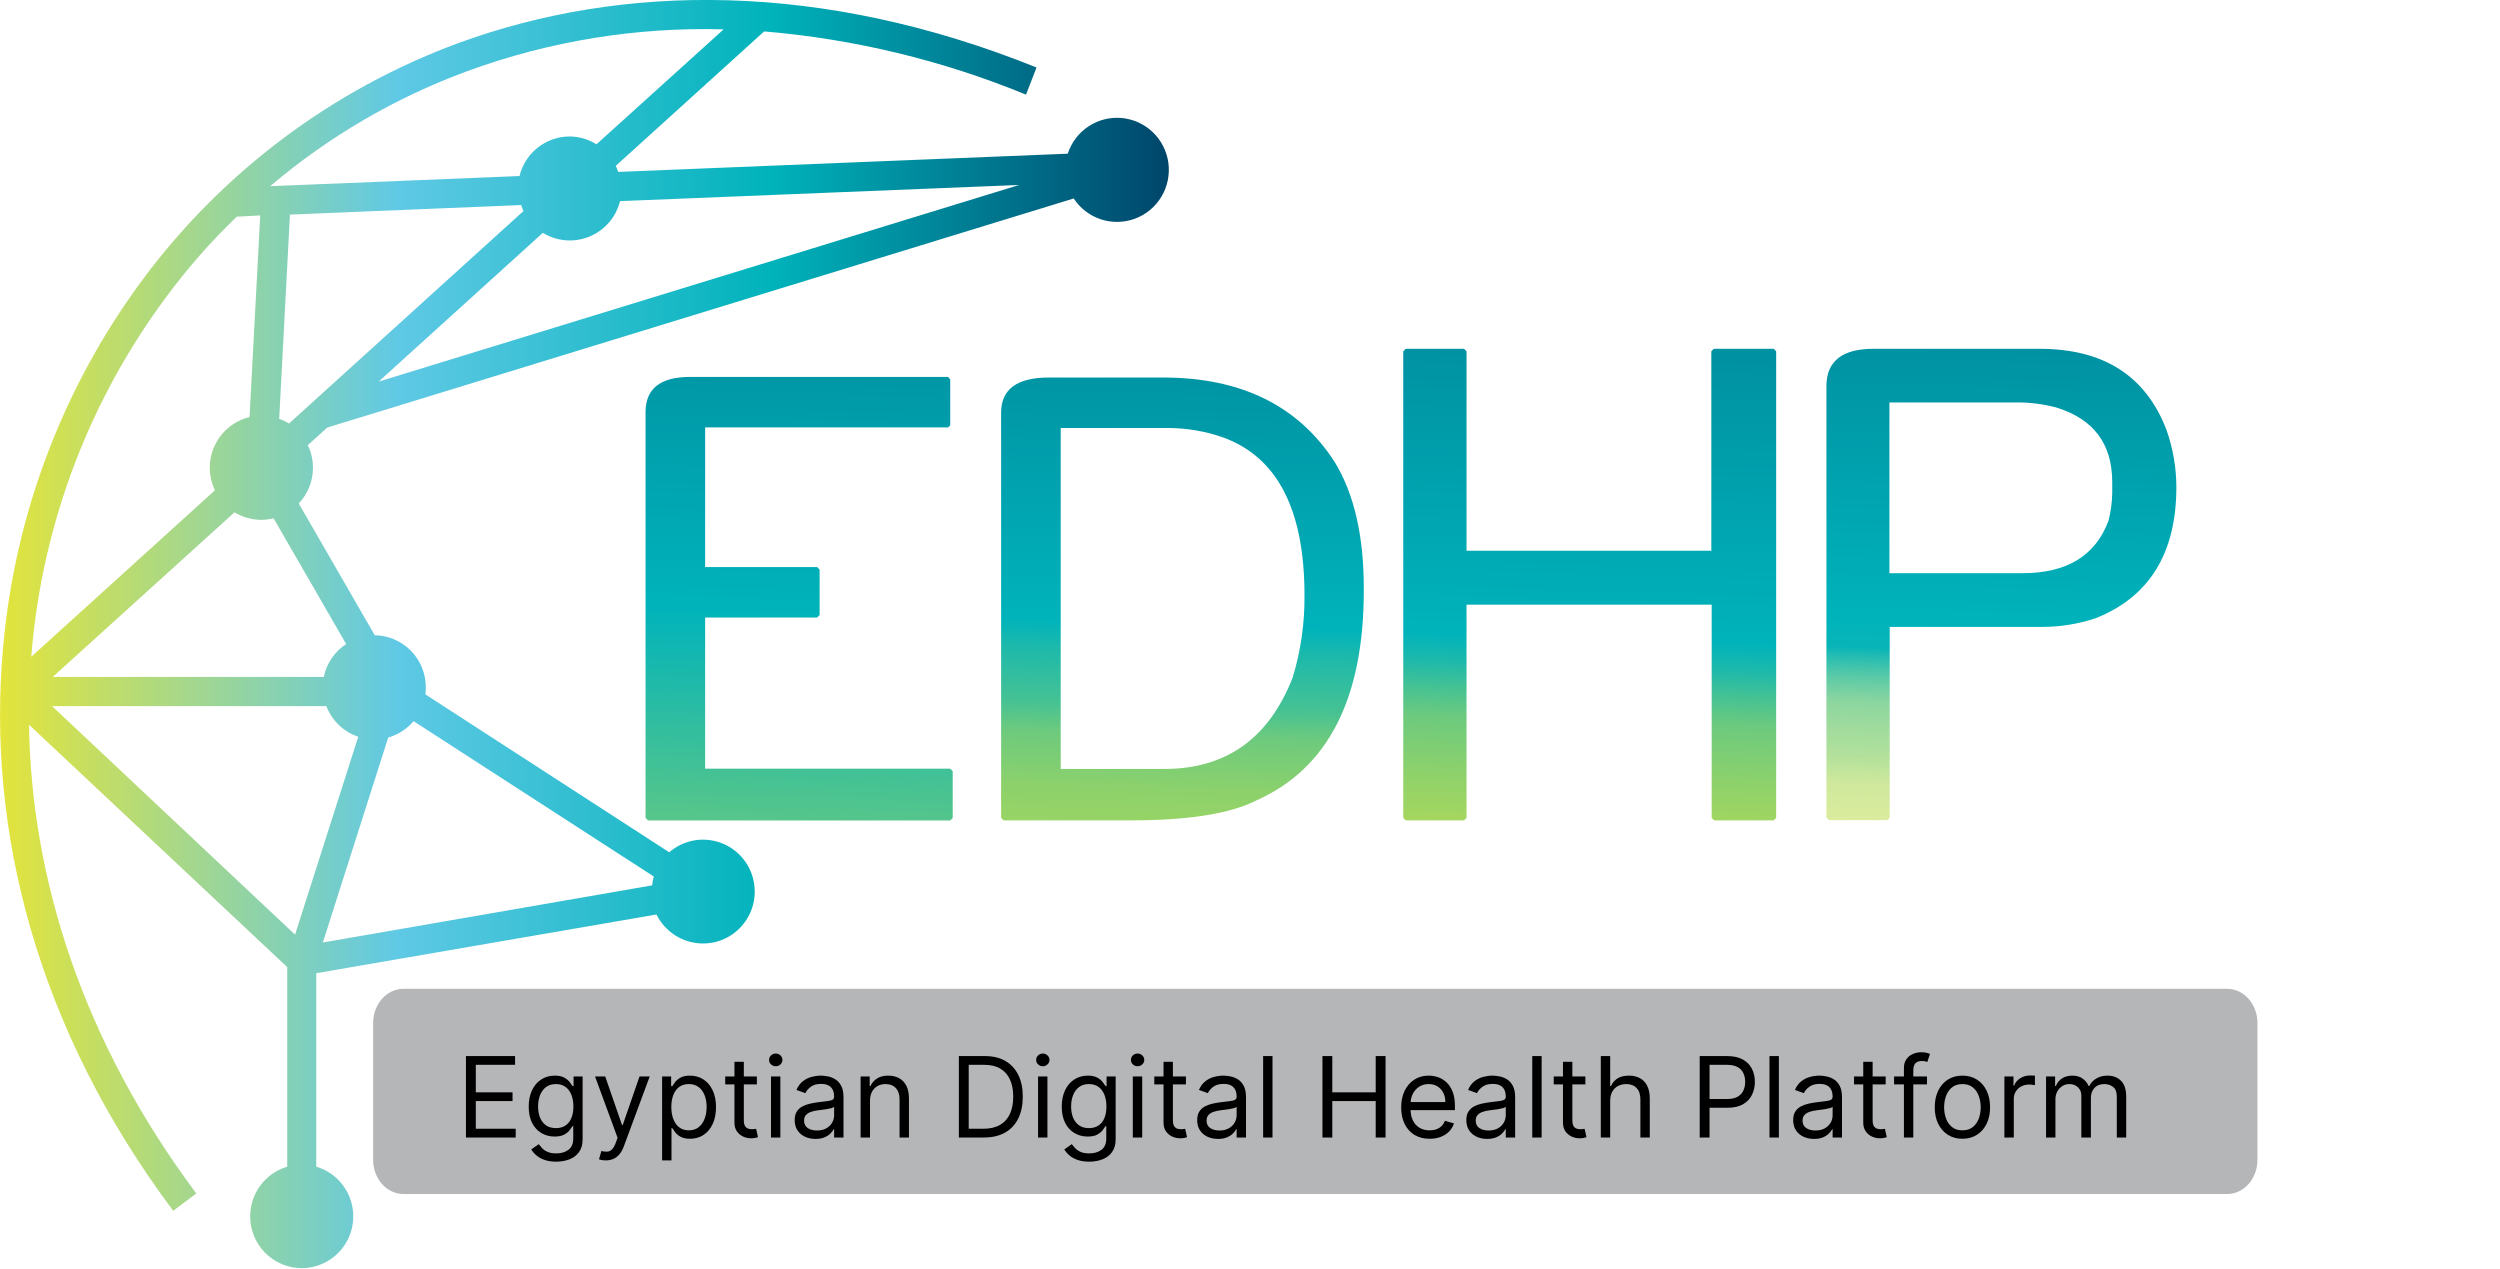<svg width="134" height="68" viewBox="0 0 134 68" fill="none" xmlns="http://www.w3.org/2000/svg">
<g clip-path="url(#clip0_13_65)">
<path d="M36.98 20.204H50.817L50.932 20.338V22.796L50.817 22.91H37.796V30.394H43.798L43.931 30.528V32.966L43.798 33.1H37.796V41.2H50.932L51.065 41.334V43.842L50.932 43.976H34.736L34.602 43.842V22.087C34.602 20.832 35.395 20.204 36.98 20.204Z" fill="url(#paint0_linear_13_65)"/>
<path d="M56.221 20.235H62.341C66.52 20.235 69.586 21.743 71.537 24.759C72.581 26.466 73.102 28.728 73.099 31.542V31.661C73.099 37.441 71.182 41.188 67.349 42.9C65.939 43.617 63.688 43.974 60.596 43.972H53.794L53.66 43.838V22.118C53.66 20.862 54.514 20.235 56.221 20.235ZM56.854 22.941V41.216H62.406C65.722 41.216 68.017 39.579 69.292 36.304C69.722 34.88 69.934 33.398 69.921 31.91C69.921 27.316 68.463 24.494 65.546 23.442C64.605 23.113 63.616 22.943 62.62 22.941H56.854Z" fill="url(#paint1_linear_13_65)"/>
<path d="M75.348 18.696H78.472L78.606 18.83V29.521H91.727V18.83L91.86 18.696H95.072L95.202 18.83V43.838L95.072 43.972H91.879L91.746 43.838V32.411H78.606V43.838L78.472 43.972H75.348L75.214 43.838V18.83L75.348 18.696Z" fill="url(#paint2_linear_13_65)"/>
<path d="M100.408 18.696H109.321C112.748 18.696 115.016 20.144 116.123 23.041C116.471 24.024 116.651 25.059 116.653 26.103C116.653 29.645 115.213 31.989 112.332 33.135C111.404 33.445 110.432 33.603 109.454 33.602H101.288V43.826L101.155 43.96H98.03L97.896 43.826V20.702C97.896 19.367 98.733 18.698 100.408 18.696ZM101.273 21.571V30.723H108.41C110.781 30.723 112.315 29.788 113.014 27.917C113.138 27.437 113.206 26.944 113.216 26.447V25.846C113.216 23.787 112.212 22.451 110.205 21.839C109.51 21.654 108.794 21.564 108.075 21.571H101.273Z" fill="url(#paint3_linear_13_65)"/>
<path fill-rule="evenodd" clip-rule="evenodd" d="M16.951 62.534C17.588 62.721 18.137 63.134 18.497 63.696C18.857 64.257 19.002 64.93 18.908 65.591C18.814 66.252 18.485 66.857 17.983 67.294C17.48 67.731 16.838 67.972 16.173 67.972C15.508 67.972 14.866 67.731 14.364 67.294C13.861 66.857 13.533 66.252 13.438 65.591C13.344 64.93 13.49 64.257 13.849 63.696C14.209 63.134 14.758 62.721 15.396 62.534V51.838L1.555 38.846C1.677 47.107 4.44 55.823 10.522 63.969L9.283 64.899C1.955 55.104 -0.728 44.454 0.168 34.681C0.802 27.521 3.408 20.678 7.694 14.921C11.976 9.181 17.819 4.808 24.519 2.327C33.371 -0.926 44.045 -1.014 55.558 3.617L54.994 5.072C50.515 3.232 45.782 2.089 40.959 1.684L33.002 8.892C33.056 8.995 33.1 9.103 33.135 9.214L57.231 8.238C57.426 7.637 57.819 7.12 58.345 6.773C58.87 6.425 59.498 6.267 60.125 6.325C60.752 6.383 61.34 6.652 61.795 7.09C62.249 7.527 62.542 8.107 62.625 8.733C62.709 9.36 62.578 9.997 62.255 10.539C61.931 11.081 61.434 11.497 60.844 11.718C60.255 11.939 59.608 11.953 59.01 11.757C58.411 11.56 57.897 11.166 57.551 10.638L17.537 22.918L16.497 23.863C16.681 24.24 16.776 24.654 16.775 25.073C16.774 25.786 16.502 26.471 16.013 26.987L20.087 34.05C20.816 34.06 21.512 34.358 22.024 34.879C22.536 35.401 22.823 36.104 22.823 36.837C22.824 36.965 22.816 37.092 22.8 37.219L35.871 45.683C36.21 45.389 36.614 45.182 37.049 45.079C37.484 44.977 37.938 44.981 38.371 45.093C38.804 45.204 39.204 45.419 39.536 45.72C39.869 46.02 40.124 46.397 40.28 46.818C40.436 47.239 40.488 47.692 40.432 48.137C40.376 48.583 40.213 49.008 39.958 49.377C39.702 49.746 39.362 50.047 38.966 50.255C38.569 50.463 38.129 50.572 37.681 50.571C37.163 50.571 36.654 50.425 36.214 50.15C35.773 49.876 35.417 49.483 35.185 49.017L16.951 52.164V62.534ZM17.305 50.518L34.957 47.455C34.968 47.294 34.997 47.135 35.044 46.981L22.168 38.655C21.809 39.075 21.336 39.381 20.807 39.535L17.305 50.518ZM38.787 1.573C34.114 1.443 29.46 2.2 25.068 3.805C21.205 5.223 17.622 7.313 14.481 9.979L27.846 9.436C27.992 8.835 28.334 8.3 28.817 7.916C29.3 7.532 29.897 7.32 30.513 7.315C31.029 7.314 31.533 7.46 31.969 7.736L38.787 1.573ZM12.69 11.614C11.327 12.925 10.075 14.347 8.948 15.867C4.828 21.387 2.321 27.951 1.707 34.823C1.707 34.946 1.684 35.08 1.673 35.206L11.52 26.279C11.34 25.904 11.246 25.492 11.245 25.076C11.244 24.659 11.336 24.248 11.514 23.872C11.692 23.495 11.952 23.164 12.274 22.901C12.596 22.639 12.973 22.452 13.376 22.355L13.948 11.549L12.69 11.614ZM29.096 12.479L20.297 20.453L54.628 9.914L33.234 10.78C33.128 11.204 32.925 11.597 32.64 11.927C32.355 12.258 31.996 12.516 31.593 12.681C31.19 12.847 30.754 12.915 30.32 12.88C29.887 12.845 29.467 12.707 29.096 12.479ZM12.58 27.45L2.828 36.282H17.355C17.429 35.923 17.573 35.582 17.779 35.28C17.985 34.978 18.249 34.72 18.555 34.521L14.664 27.783C14.45 27.833 14.232 27.86 14.012 27.864C13.497 27.863 12.992 27.72 12.553 27.45H12.58ZM15.483 22.707L28.059 11.312C28.009 11.208 27.968 11.101 27.937 10.99L15.541 11.503L14.965 22.451C15.152 22.514 15.33 22.6 15.495 22.707H15.483ZM2.79 37.847L15.815 50.097L19.203 39.489C18.814 39.36 18.459 39.145 18.164 38.861C17.868 38.577 17.638 38.231 17.492 37.847H2.79Z" fill="url(#paint4_linear_13_65)"/>
<path opacity="0.68" d="M119.376 53H21.624C20.727 53 20 53.821 20 54.835V62.165C20 63.179 20.727 64 21.624 64H119.376C120.273 64 121 63.179 121 62.165V54.835C121 53.821 120.273 53 119.376 53Z" fill="#929497"/>
<path d="M24.975 60.97V56.606H27.608V57.075H25.503V58.549H27.472V59.018H25.503V60.501H27.642V60.97H24.975ZM29.814 62.265C29.571 62.265 29.362 62.234 29.187 62.171C29.012 62.11 28.867 62.029 28.75 61.928C28.635 61.829 28.544 61.722 28.476 61.609L28.876 61.328C28.922 61.387 28.979 61.455 29.049 61.532C29.118 61.61 29.213 61.678 29.334 61.734C29.456 61.793 29.616 61.822 29.814 61.822C30.078 61.822 30.296 61.758 30.468 61.63C30.64 61.502 30.726 61.302 30.726 61.029V60.364H30.683C30.646 60.424 30.593 60.498 30.525 60.586C30.459 60.673 30.362 60.75 30.235 60.818C30.11 60.885 29.941 60.919 29.728 60.919C29.464 60.919 29.227 60.856 29.017 60.731C28.808 60.606 28.642 60.424 28.52 60.185C28.399 59.947 28.339 59.657 28.339 59.316C28.339 58.981 28.398 58.689 28.516 58.441C28.634 58.191 28.798 57.997 29.008 57.861C29.218 57.723 29.461 57.654 29.737 57.654C29.95 57.654 30.119 57.69 30.244 57.761C30.37 57.83 30.467 57.91 30.534 57.999C30.602 58.087 30.654 58.16 30.691 58.217H30.743V57.697H31.228V61.063C31.228 61.345 31.165 61.573 31.037 61.749C30.91 61.927 30.74 62.057 30.525 62.139C30.312 62.223 30.075 62.265 29.814 62.265ZM29.797 60.467C29.998 60.467 30.169 60.421 30.308 60.328C30.447 60.236 30.553 60.103 30.625 59.93C30.698 59.757 30.734 59.549 30.734 59.308C30.734 59.072 30.698 58.864 30.628 58.683C30.556 58.503 30.451 58.362 30.312 58.259C30.173 58.157 30.001 58.106 29.797 58.106C29.584 58.106 29.406 58.16 29.264 58.268C29.123 58.376 29.017 58.521 28.946 58.703C28.877 58.884 28.842 59.086 28.842 59.308C28.842 59.535 28.878 59.736 28.948 59.911C29.021 60.084 29.128 60.22 29.268 60.32C29.41 60.418 29.586 60.467 29.797 60.467ZM32.473 62.197C32.388 62.197 32.312 62.19 32.245 62.176C32.178 62.163 32.132 62.15 32.106 62.137L32.234 61.694C32.356 61.725 32.464 61.737 32.558 61.728C32.652 61.72 32.735 61.678 32.807 61.602C32.881 61.529 32.949 61.408 33.01 61.242L33.103 60.987L31.893 57.697H32.439L33.342 60.305H33.376L34.279 57.697H34.825L33.436 61.447C33.373 61.616 33.296 61.756 33.203 61.867C33.111 61.979 33.004 62.062 32.882 62.116C32.761 62.17 32.625 62.197 32.473 62.197ZM35.489 62.197V57.697H35.974V58.217H36.034C36.071 58.16 36.122 58.087 36.188 57.999C36.254 57.91 36.349 57.83 36.473 57.761C36.598 57.69 36.767 57.654 36.98 57.654C37.256 57.654 37.499 57.723 37.709 57.861C37.919 57.999 38.083 58.194 38.201 58.447C38.319 58.7 38.378 58.998 38.378 59.342C38.378 59.688 38.319 59.989 38.201 60.243C38.083 60.496 37.92 60.692 37.711 60.831C37.502 60.969 37.261 61.038 36.989 61.038C36.778 61.038 36.61 61.003 36.484 60.933C36.357 60.862 36.26 60.782 36.192 60.693C36.124 60.602 36.071 60.526 36.034 60.467H35.992V62.197H35.489ZM35.983 59.333C35.983 59.58 36.019 59.798 36.092 59.987C36.164 60.175 36.27 60.322 36.409 60.428C36.548 60.533 36.719 60.586 36.92 60.586C37.131 60.586 37.306 60.531 37.447 60.42C37.589 60.308 37.695 60.157 37.766 59.968C37.839 59.778 37.875 59.566 37.875 59.333C37.875 59.103 37.84 58.896 37.769 58.711C37.699 58.525 37.593 58.378 37.451 58.27C37.31 58.161 37.134 58.106 36.92 58.106C36.716 58.106 36.544 58.158 36.405 58.261C36.266 58.364 36.16 58.507 36.09 58.692C36.019 58.875 35.983 59.089 35.983 59.333ZM40.568 57.697V58.123H38.872V57.697H40.568ZM39.367 56.913H39.869V60.032C39.869 60.174 39.89 60.281 39.931 60.352C39.974 60.421 40.028 60.468 40.093 60.492C40.16 60.515 40.23 60.526 40.304 60.526C40.359 60.526 40.405 60.524 40.44 60.518C40.476 60.511 40.504 60.505 40.526 60.501L40.628 60.953C40.594 60.965 40.546 60.978 40.485 60.991C40.424 61.005 40.347 61.012 40.253 61.012C40.111 61.012 39.972 60.982 39.835 60.921C39.7 60.859 39.588 60.767 39.499 60.642C39.41 60.517 39.367 60.359 39.367 60.169V56.913ZM41.325 60.97V57.697H41.827V60.97H41.325ZM41.58 57.151C41.482 57.151 41.398 57.118 41.327 57.051C41.257 56.984 41.222 56.904 41.222 56.81C41.222 56.717 41.257 56.636 41.327 56.57C41.398 56.503 41.482 56.47 41.58 56.47C41.678 56.47 41.762 56.503 41.832 56.57C41.903 56.636 41.938 56.717 41.938 56.81C41.938 56.904 41.903 56.984 41.832 57.051C41.762 57.118 41.678 57.151 41.58 57.151ZM43.712 61.046C43.504 61.046 43.316 61.007 43.147 60.929C42.978 60.85 42.844 60.735 42.744 60.586C42.645 60.435 42.595 60.254 42.595 60.041C42.595 59.853 42.632 59.701 42.706 59.585C42.78 59.467 42.878 59.374 43.002 59.308C43.126 59.241 43.262 59.191 43.411 59.158C43.562 59.124 43.713 59.097 43.865 59.078C44.064 59.052 44.225 59.033 44.349 59.02C44.474 59.006 44.565 58.982 44.621 58.95C44.679 58.917 44.709 58.86 44.709 58.779V58.762C44.709 58.552 44.651 58.389 44.536 58.272C44.422 58.156 44.25 58.097 44.018 58.097C43.778 58.097 43.59 58.15 43.454 58.255C43.317 58.36 43.221 58.472 43.166 58.592L42.689 58.421C42.774 58.222 42.888 58.068 43.03 57.957C43.173 57.845 43.329 57.767 43.498 57.722C43.669 57.677 43.837 57.654 44.001 57.654C44.106 57.654 44.227 57.667 44.364 57.693C44.501 57.717 44.634 57.767 44.762 57.844C44.891 57.921 44.998 58.036 45.084 58.191C45.169 58.346 45.212 58.553 45.212 58.813V60.97H44.709V60.526H44.683C44.649 60.597 44.592 60.673 44.513 60.754C44.433 60.835 44.327 60.904 44.195 60.961C44.063 61.018 43.902 61.046 43.712 61.046ZM43.788 60.595C43.987 60.595 44.155 60.556 44.291 60.477C44.429 60.399 44.532 60.298 44.602 60.175C44.673 60.051 44.709 59.921 44.709 59.785V59.325C44.687 59.35 44.641 59.374 44.568 59.395C44.497 59.415 44.415 59.433 44.321 59.448C44.228 59.462 44.138 59.475 44.05 59.487C43.964 59.497 43.893 59.505 43.839 59.512C43.709 59.529 43.587 59.557 43.473 59.595C43.361 59.632 43.27 59.688 43.2 59.764C43.132 59.837 43.098 59.938 43.098 60.066C43.098 60.241 43.163 60.373 43.292 60.462C43.422 60.551 43.588 60.595 43.788 60.595ZM46.632 59.001V60.97H46.129V57.697H46.615V58.208H46.658C46.734 58.042 46.851 57.908 47.007 57.808C47.163 57.705 47.365 57.654 47.612 57.654C47.834 57.654 48.028 57.7 48.194 57.791C48.36 57.88 48.489 58.017 48.582 58.2C48.674 58.382 48.72 58.612 48.72 58.89V60.97H48.217V58.924C48.217 58.667 48.151 58.467 48.017 58.323C47.884 58.178 47.7 58.106 47.467 58.106C47.307 58.106 47.163 58.141 47.037 58.21C46.912 58.28 46.813 58.382 46.741 58.515C46.668 58.649 46.632 58.81 46.632 59.001ZM52.741 60.97H51.395V56.606H52.801C53.224 56.606 53.587 56.693 53.888 56.868C54.189 57.041 54.42 57.291 54.58 57.616C54.741 57.94 54.821 58.328 54.821 58.779C54.821 59.234 54.74 59.625 54.578 59.953C54.416 60.28 54.18 60.531 53.871 60.708C53.561 60.882 53.184 60.97 52.741 60.97ZM51.923 60.501H52.707C53.068 60.501 53.367 60.431 53.604 60.292C53.842 60.153 54.018 59.955 54.135 59.698C54.251 59.441 54.309 59.134 54.309 58.779C54.309 58.427 54.252 58.124 54.137 57.87C54.022 57.614 53.85 57.418 53.621 57.281C53.393 57.144 53.108 57.075 52.767 57.075H51.923V60.501ZM55.639 60.97V57.697H56.142V60.97H55.639ZM55.895 57.151C55.797 57.151 55.712 57.118 55.641 57.051C55.572 56.984 55.537 56.904 55.537 56.81C55.537 56.717 55.572 56.636 55.641 56.57C55.712 56.503 55.797 56.47 55.895 56.47C55.993 56.47 56.077 56.503 56.146 56.57C56.217 56.636 56.253 56.717 56.253 56.81C56.253 56.904 56.217 56.984 56.146 57.051C56.077 57.118 55.993 57.151 55.895 57.151ZM58.384 62.265C58.141 62.265 57.932 62.234 57.758 62.171C57.583 62.11 57.437 62.029 57.321 61.928C57.206 61.829 57.114 61.722 57.046 61.609L57.446 61.328C57.492 61.387 57.549 61.455 57.619 61.532C57.689 61.61 57.784 61.678 57.904 61.734C58.027 61.793 58.187 61.822 58.384 61.822C58.648 61.822 58.866 61.758 59.038 61.63C59.21 61.502 59.296 61.302 59.296 61.029V60.364H59.253C59.216 60.424 59.164 60.498 59.096 60.586C59.029 60.673 58.932 60.75 58.806 60.818C58.681 60.885 58.512 60.919 58.299 60.919C58.035 60.919 57.797 60.856 57.587 60.731C57.378 60.606 57.213 60.424 57.091 60.185C56.97 59.947 56.91 59.657 56.91 59.316C56.91 58.981 56.968 58.689 57.086 58.441C57.204 58.191 57.368 57.997 57.578 57.861C57.789 57.723 58.032 57.654 58.307 57.654C58.52 57.654 58.689 57.69 58.814 57.761C58.941 57.83 59.037 57.91 59.104 57.999C59.172 58.087 59.225 58.16 59.262 58.217H59.313V57.697H59.799V61.063C59.799 61.345 59.735 61.573 59.607 61.749C59.48 61.927 59.31 62.057 59.096 62.139C58.883 62.223 58.645 62.265 58.384 62.265ZM58.367 60.467C58.569 60.467 58.739 60.421 58.878 60.328C59.017 60.236 59.123 60.103 59.196 59.93C59.268 59.757 59.304 59.549 59.304 59.308C59.304 59.072 59.269 58.864 59.198 58.683C59.127 58.503 59.022 58.362 58.883 58.259C58.743 58.157 58.571 58.106 58.367 58.106C58.154 58.106 57.976 58.16 57.834 58.268C57.694 58.376 57.588 58.521 57.517 58.703C57.447 58.884 57.412 59.086 57.412 59.308C57.412 59.535 57.448 59.736 57.519 59.911C57.591 60.084 57.698 60.22 57.839 60.32C57.98 60.418 58.157 60.467 58.367 60.467ZM60.719 60.97V57.697H61.222V60.97H60.719ZM60.975 57.151C60.877 57.151 60.792 57.118 60.721 57.051C60.652 56.984 60.617 56.904 60.617 56.81C60.617 56.717 60.652 56.636 60.721 56.57C60.792 56.503 60.877 56.47 60.975 56.47C61.073 56.47 61.157 56.503 61.226 56.57C61.297 56.636 61.333 56.717 61.333 56.81C61.333 56.904 61.297 56.984 61.226 57.051C61.157 57.118 61.073 57.151 60.975 57.151ZM63.566 57.697V58.123H61.87V57.697H63.566ZM62.365 56.913H62.867V60.032C62.867 60.174 62.888 60.281 62.929 60.352C62.972 60.421 63.026 60.468 63.091 60.492C63.158 60.515 63.228 60.526 63.302 60.526C63.358 60.526 63.403 60.524 63.438 60.518C63.474 60.511 63.502 60.505 63.524 60.501L63.626 60.953C63.592 60.965 63.544 60.978 63.483 60.991C63.422 61.005 63.345 61.012 63.251 61.012C63.109 61.012 62.97 60.982 62.833 60.921C62.698 60.859 62.586 60.767 62.497 60.642C62.409 60.517 62.365 60.359 62.365 60.169V56.913ZM65.286 61.046C65.078 61.046 64.89 61.007 64.721 60.929C64.552 60.85 64.418 60.735 64.318 60.586C64.219 60.435 64.169 60.254 64.169 60.041C64.169 59.853 64.206 59.701 64.28 59.585C64.354 59.467 64.453 59.374 64.576 59.308C64.7 59.241 64.836 59.191 64.985 59.158C65.136 59.124 65.287 59.097 65.439 59.078C65.638 59.052 65.799 59.033 65.923 59.02C66.048 59.006 66.139 58.982 66.195 58.95C66.254 58.917 66.283 58.86 66.283 58.779V58.762C66.283 58.552 66.225 58.389 66.11 58.272C65.997 58.156 65.824 58.097 65.593 58.097C65.353 58.097 65.164 58.15 65.028 58.255C64.891 58.36 64.796 58.472 64.74 58.592L64.263 58.421C64.348 58.222 64.462 58.068 64.604 57.957C64.747 57.845 64.904 57.767 65.073 57.722C65.243 57.677 65.411 57.654 65.576 57.654C65.681 57.654 65.801 57.667 65.938 57.693C66.076 57.717 66.208 57.767 66.336 57.844C66.465 57.921 66.573 58.036 66.658 58.191C66.743 58.346 66.786 58.553 66.786 58.813V60.97H66.283V60.526H66.257C66.223 60.597 66.166 60.673 66.087 60.754C66.007 60.835 65.901 60.904 65.769 60.961C65.637 61.018 65.476 61.046 65.286 61.046ZM65.362 60.595C65.561 60.595 65.729 60.556 65.865 60.477C66.003 60.399 66.107 60.298 66.176 60.175C66.247 60.051 66.283 59.921 66.283 59.785V59.325C66.262 59.35 66.215 59.374 66.142 59.395C66.071 59.415 65.989 59.433 65.895 59.448C65.803 59.462 65.713 59.475 65.624 59.487C65.538 59.497 65.468 59.505 65.414 59.512C65.283 59.529 65.161 59.557 65.047 59.595C64.935 59.632 64.844 59.688 64.774 59.764C64.706 59.837 64.672 59.938 64.672 60.066C64.672 60.241 64.737 60.373 64.866 60.462C64.997 60.551 65.162 60.595 65.362 60.595ZM68.206 56.606V60.97H67.704V56.606H68.206ZM70.883 60.97V56.606H71.411V58.549H73.738V56.606H74.266V60.97H73.738V59.018H71.411V60.97H70.883ZM76.628 61.038C76.313 61.038 76.041 60.968 75.812 60.829C75.585 60.688 75.41 60.492 75.286 60.241C75.164 59.988 75.103 59.694 75.103 59.359C75.103 59.024 75.164 58.728 75.286 58.472C75.41 58.215 75.582 58.015 75.802 57.872C76.023 57.727 76.282 57.654 76.577 57.654C76.748 57.654 76.916 57.683 77.082 57.739C77.248 57.796 77.4 57.889 77.536 58.017C77.672 58.143 77.781 58.31 77.862 58.519C77.943 58.728 77.984 58.985 77.984 59.291V59.504H75.461V59.069H77.472C77.472 58.884 77.435 58.72 77.361 58.575C77.289 58.43 77.185 58.316 77.05 58.232C76.917 58.148 76.759 58.106 76.577 58.106C76.377 58.106 76.204 58.156 76.057 58.255C75.912 58.353 75.801 58.481 75.723 58.639C75.645 58.796 75.606 58.965 75.606 59.146V59.435C75.606 59.683 75.648 59.892 75.734 60.064C75.82 60.234 75.94 60.364 76.094 60.454C76.247 60.542 76.425 60.586 76.628 60.586C76.76 60.586 76.88 60.568 76.986 60.531C77.094 60.492 77.187 60.435 77.266 60.36C77.344 60.283 77.404 60.188 77.447 60.075L77.932 60.211C77.881 60.376 77.795 60.521 77.675 60.646C77.554 60.769 77.405 60.866 77.227 60.935C77.05 61.004 76.85 61.038 76.628 61.038ZM79.712 61.046C79.504 61.046 79.316 61.007 79.147 60.929C78.978 60.85 78.844 60.735 78.744 60.586C78.645 60.435 78.595 60.254 78.595 60.041C78.595 59.853 78.632 59.701 78.706 59.585C78.78 59.467 78.878 59.374 79.002 59.308C79.126 59.241 79.262 59.191 79.411 59.158C79.562 59.124 79.713 59.097 79.865 59.078C80.064 59.052 80.225 59.033 80.349 59.02C80.474 59.006 80.564 58.982 80.621 58.95C80.68 58.917 80.709 58.86 80.709 58.779V58.762C80.709 58.552 80.651 58.389 80.536 58.272C80.422 58.156 80.25 58.097 80.018 58.097C79.778 58.097 79.59 58.15 79.454 58.255C79.317 58.36 79.221 58.472 79.166 58.592L78.689 58.421C78.774 58.222 78.888 58.068 79.03 57.957C79.173 57.845 79.329 57.767 79.498 57.722C79.669 57.677 79.837 57.654 80.001 57.654C80.106 57.654 80.227 57.667 80.364 57.693C80.501 57.717 80.634 57.767 80.762 57.844C80.891 57.921 80.998 58.036 81.084 58.191C81.169 58.346 81.212 58.553 81.212 58.813V60.97H80.709V60.526H80.683C80.649 60.597 80.592 60.673 80.513 60.754C80.433 60.835 80.327 60.904 80.195 60.961C80.063 61.018 79.902 61.046 79.712 61.046ZM79.788 60.595C79.987 60.595 80.155 60.556 80.291 60.477C80.429 60.399 80.532 60.298 80.602 60.175C80.673 60.051 80.709 59.921 80.709 59.785V59.325C80.687 59.35 80.641 59.374 80.568 59.395C80.497 59.415 80.415 59.433 80.321 59.448C80.228 59.462 80.138 59.475 80.05 59.487C79.964 59.497 79.893 59.505 79.839 59.512C79.709 59.529 79.587 59.557 79.473 59.595C79.361 59.632 79.27 59.688 79.2 59.764C79.132 59.837 79.098 59.938 79.098 60.066C79.098 60.241 79.162 60.373 79.292 60.462C79.422 60.551 79.588 60.595 79.788 60.595ZM82.632 56.606V60.97H82.129V56.606H82.632ZM84.976 57.697V58.123H83.28V57.697H84.976ZM83.775 56.913H84.278V60.032C84.278 60.174 84.298 60.281 84.339 60.352C84.382 60.421 84.436 60.468 84.501 60.492C84.568 60.515 84.638 60.526 84.712 60.526C84.768 60.526 84.813 60.524 84.849 60.518C84.884 60.511 84.912 60.505 84.934 60.501L85.036 60.953C85.002 60.965 84.954 60.978 84.893 60.991C84.832 61.005 84.755 61.012 84.661 61.012C84.519 61.012 84.38 60.982 84.243 60.921C84.109 60.859 83.996 60.767 83.907 60.642C83.819 60.517 83.775 60.359 83.775 60.169V56.913ZM86.306 59.001V60.97H85.803V56.606H86.306V58.208H86.349C86.425 58.039 86.54 57.905 86.694 57.806C86.849 57.705 87.055 57.654 87.312 57.654C87.535 57.654 87.73 57.699 87.898 57.788C88.065 57.877 88.195 58.012 88.287 58.196C88.381 58.377 88.428 58.609 88.428 58.89V60.97H87.925V58.924C87.925 58.664 87.858 58.463 87.723 58.321C87.589 58.178 87.404 58.106 87.167 58.106C87.002 58.106 86.854 58.141 86.724 58.21C86.594 58.28 86.492 58.382 86.417 58.515C86.343 58.649 86.306 58.81 86.306 59.001ZM91.104 60.97V56.606H92.578C92.921 56.606 93.2 56.668 93.418 56.791C93.636 56.913 93.798 57.079 93.903 57.288C94.009 57.497 94.061 57.73 94.061 57.987C94.061 58.244 94.009 58.477 93.903 58.688C93.8 58.898 93.639 59.066 93.422 59.191C93.205 59.314 92.926 59.376 92.587 59.376H91.53V58.907H92.57C92.804 58.907 92.992 58.867 93.134 58.786C93.276 58.705 93.379 58.595 93.443 58.458C93.509 58.318 93.541 58.161 93.541 57.987C93.541 57.812 93.509 57.656 93.443 57.518C93.379 57.38 93.276 57.272 93.132 57.194C92.989 57.114 92.798 57.075 92.561 57.075H91.632V60.97H91.104ZM95.347 56.606V60.97H94.844V56.606H95.347ZM97.231 61.046C97.024 61.046 96.835 61.007 96.666 60.929C96.497 60.85 96.363 60.735 96.264 60.586C96.164 60.435 96.115 60.254 96.115 60.041C96.115 59.853 96.151 59.701 96.225 59.585C96.299 59.467 96.398 59.374 96.522 59.308C96.645 59.241 96.781 59.191 96.931 59.158C97.081 59.124 97.233 59.097 97.384 59.078C97.583 59.052 97.745 59.033 97.868 59.02C97.993 59.006 98.084 58.982 98.141 58.95C98.199 58.917 98.228 58.86 98.228 58.779V58.762C98.228 58.552 98.171 58.389 98.056 58.272C97.942 58.156 97.769 58.097 97.538 58.097C97.298 58.097 97.11 58.15 96.973 58.255C96.837 58.36 96.741 58.472 96.686 58.592L96.208 58.421C96.293 58.222 96.407 58.068 96.549 57.957C96.693 57.845 96.849 57.767 97.018 57.722C97.188 57.677 97.356 57.654 97.521 57.654C97.626 57.654 97.747 57.667 97.883 57.693C98.021 57.717 98.154 57.767 98.281 57.844C98.411 57.921 98.518 58.036 98.603 58.191C98.688 58.346 98.731 58.553 98.731 58.813V60.97H98.228V60.526H98.203C98.168 60.597 98.112 60.673 98.032 60.754C97.953 60.835 97.847 60.904 97.715 60.961C97.583 61.018 97.421 61.046 97.231 61.046ZM97.308 60.595C97.507 60.595 97.674 60.556 97.811 60.477C97.948 60.399 98.052 60.298 98.122 60.175C98.193 60.051 98.228 59.921 98.228 59.785V59.325C98.207 59.35 98.16 59.374 98.088 59.395C98.016 59.415 97.934 59.433 97.84 59.448C97.748 59.462 97.658 59.475 97.57 59.487C97.483 59.497 97.413 59.505 97.359 59.512C97.228 59.529 97.106 59.557 96.992 59.595C96.88 59.632 96.789 59.688 96.72 59.764C96.651 59.837 96.617 59.938 96.617 60.066C96.617 60.241 96.682 60.373 96.811 60.462C96.942 60.551 97.108 60.595 97.308 60.595ZM101.072 57.697V58.123H99.376V57.697H101.072ZM99.87 56.913H100.373V60.032C100.373 60.174 100.394 60.281 100.435 60.352C100.478 60.421 100.532 60.468 100.597 60.492C100.664 60.515 100.734 60.526 100.808 60.526C100.863 60.526 100.909 60.524 100.944 60.518C100.98 60.511 101.008 60.505 101.03 60.501L101.132 60.953C101.098 60.965 101.05 60.978 100.989 60.991C100.928 61.005 100.851 61.012 100.757 61.012C100.615 61.012 100.476 60.982 100.339 60.921C100.204 60.859 100.092 60.767 100.003 60.642C99.915 60.517 99.87 60.359 99.87 60.169V56.913ZM103.286 57.697V58.123H101.522V57.697H103.286ZM102.05 60.97V57.245C102.05 57.058 102.094 56.901 102.182 56.776C102.27 56.651 102.385 56.558 102.525 56.495C102.666 56.433 102.814 56.401 102.971 56.401C103.094 56.401 103.195 56.411 103.273 56.431C103.351 56.451 103.409 56.47 103.448 56.487L103.303 56.921C103.277 56.913 103.242 56.902 103.196 56.889C103.152 56.877 103.094 56.87 103.022 56.87C102.856 56.87 102.735 56.912 102.662 56.996C102.589 57.08 102.553 57.203 102.553 57.364V60.97H102.05ZM105.185 61.038C104.89 61.038 104.631 60.968 104.408 60.827C104.186 60.686 104.013 60.489 103.888 60.237C103.764 59.984 103.702 59.688 103.702 59.35C103.702 59.009 103.764 58.712 103.888 58.458C104.013 58.203 104.186 58.006 104.408 57.865C104.631 57.725 104.89 57.654 105.185 57.654C105.481 57.654 105.739 57.725 105.961 57.865C106.184 58.006 106.357 58.203 106.481 58.458C106.606 58.712 106.668 59.009 106.668 59.35C106.668 59.688 106.606 59.984 106.481 60.237C106.357 60.489 106.184 60.686 105.961 60.827C105.739 60.968 105.481 61.038 105.185 61.038ZM105.185 60.586C105.41 60.586 105.594 60.529 105.739 60.413C105.884 60.298 105.992 60.147 106.061 59.96C106.131 59.772 106.166 59.569 106.166 59.35C106.166 59.132 106.131 58.928 106.061 58.739C105.992 58.55 105.884 58.397 105.739 58.281C105.594 58.164 105.41 58.106 105.185 58.106C104.961 58.106 104.776 58.164 104.631 58.281C104.487 58.397 104.379 58.55 104.31 58.739C104.24 58.928 104.205 59.132 104.205 59.35C104.205 59.569 104.24 59.772 104.31 59.96C104.379 60.147 104.487 60.298 104.631 60.413C104.776 60.529 104.961 60.586 105.185 60.586ZM107.436 60.97V57.697H107.922V58.191H107.956C108.015 58.029 108.123 57.898 108.28 57.797C108.436 57.696 108.612 57.646 108.808 57.646C108.845 57.646 108.891 57.647 108.947 57.648C109.002 57.649 109.044 57.651 109.072 57.654V58.166C109.055 58.161 109.016 58.155 108.955 58.147C108.895 58.136 108.832 58.132 108.765 58.132C108.606 58.132 108.464 58.165 108.339 58.232C108.216 58.297 108.118 58.388 108.045 58.504C107.974 58.62 107.939 58.751 107.939 58.899V60.97H107.436ZM109.668 60.97V57.697H110.154V58.208H110.197C110.265 58.033 110.375 57.898 110.527 57.801C110.679 57.703 110.862 57.654 111.075 57.654C111.291 57.654 111.47 57.703 111.614 57.801C111.759 57.898 111.871 58.033 111.952 58.208H111.987C112.07 58.039 112.196 57.905 112.364 57.806C112.531 57.705 112.732 57.654 112.967 57.654C113.259 57.654 113.499 57.746 113.685 57.929C113.871 58.111 113.964 58.394 113.964 58.779V60.97H113.461V58.779C113.461 58.538 113.395 58.365 113.263 58.261C113.131 58.158 112.975 58.106 112.796 58.106C112.566 58.106 112.388 58.176 112.261 58.315C112.135 58.453 112.072 58.627 112.072 58.839V60.97H111.56V58.728C111.56 58.542 111.5 58.392 111.379 58.279C111.259 58.163 111.103 58.106 110.913 58.106C110.782 58.106 110.66 58.141 110.546 58.21C110.434 58.28 110.343 58.377 110.273 58.5C110.205 58.622 110.171 58.764 110.171 58.924V60.97H109.668Z" fill="black"/>
</g>
<defs>
<linearGradient id="paint0_linear_13_65" x1="39.606" y1="129.959" x2="44.551" y2="-17.27" gradientUnits="userSpaceOnUse">
<stop offset="0.28" stop-color="#60C9E5"/>
<stop offset="0.46" stop-color="#E3E43B"/>
<stop offset="0.66" stop-color="#00B3BB"/>
<stop offset="1" stop-color="#00466B"/>
</linearGradient>
<linearGradient id="paint1_linear_13_65" x1="59.933" y1="130.641" x2="64.878" y2="-16.589" gradientUnits="userSpaceOnUse">
<stop offset="0.23" stop-color="#60C9E5"/>
<stop offset="0.29" stop-color="#E3E43B"/>
<stop offset="0.43" stop-color="#E1E43C"/>
<stop offset="0.48" stop-color="#DAE240"/>
<stop offset="0.52" stop-color="#CEE047"/>
<stop offset="0.55" stop-color="#BEDC50"/>
<stop offset="0.57" stop-color="#A8D75D"/>
<stop offset="0.6" stop-color="#8CD16C"/>
<stop offset="0.62" stop-color="#6CCA7E"/>
<stop offset="0.63" stop-color="#46C293"/>
<stop offset="0.65" stop-color="#1DB9AB"/>
<stop offset="0.66" stop-color="#00B3BB"/>
<stop offset="0.98" stop-color="#00466B"/>
</linearGradient>
<linearGradient id="paint2_linear_13_65" x1="81.868" y1="131.38" x2="86.813" y2="-15.85" gradientUnits="userSpaceOnUse">
<stop offset="0.26" stop-color="#60C9E5"/>
<stop offset="0.38" stop-color="#E3E43B"/>
<stop offset="0.49" stop-color="#E1E43C"/>
<stop offset="0.52" stop-color="#DAE240"/>
<stop offset="0.55" stop-color="#CEE047"/>
<stop offset="0.57" stop-color="#BEDC50"/>
<stop offset="0.59" stop-color="#A8D75D"/>
<stop offset="0.61" stop-color="#8CD16C"/>
<stop offset="0.63" stop-color="#6CCA7E"/>
<stop offset="0.64" stop-color="#46C293"/>
<stop offset="0.65" stop-color="#1DB9AB"/>
<stop offset="0.66" stop-color="#00B3BB"/>
<stop offset="1" stop-color="#00466B"/>
</linearGradient>
<linearGradient id="paint3_linear_13_65" x1="103.67" y1="132.111" x2="108.611" y2="-15.119" gradientUnits="userSpaceOnUse">
<stop offset="0.23" stop-color="#60C9E5"/>
<stop offset="0.44" stop-color="#E3E43B" stop-opacity="0.47"/>
<stop offset="0.53" stop-color="#E0E33D" stop-opacity="0.48"/>
<stop offset="0.56" stop-color="#D7E142" stop-opacity="0.5"/>
<stop offset="0.59" stop-color="#C6DE4B" stop-opacity="0.54"/>
<stop offset="0.61" stop-color="#AED959" stop-opacity="0.59"/>
<stop offset="0.62" stop-color="#8ED26B" stop-opacity="0.67"/>
<stop offset="0.64" stop-color="#68C981" stop-opacity="0.76"/>
<stop offset="0.65" stop-color="#3AC09A" stop-opacity="0.86"/>
<stop offset="0.66" stop-color="#06B4B7" stop-opacity="0.99"/>
<stop offset="0.67" stop-color="#00B3BB"/>
<stop offset="1" stop-color="#00466B"/>
</linearGradient>
<linearGradient id="paint4_linear_13_65" x1="3.0655e-05" y1="34" x2="62.654" y2="34" gradientUnits="userSpaceOnUse">
<stop stop-color="#E3E43B"/>
<stop offset="0.34" stop-color="#60C9E5"/>
<stop offset="0.66" stop-color="#00B3BB"/>
<stop offset="1" stop-color="#00466B"/>
</linearGradient>
<clipPath id="clip0_13_65">
<rect width="134" height="68" fill="white"/>
</clipPath>
</defs>
</svg>
